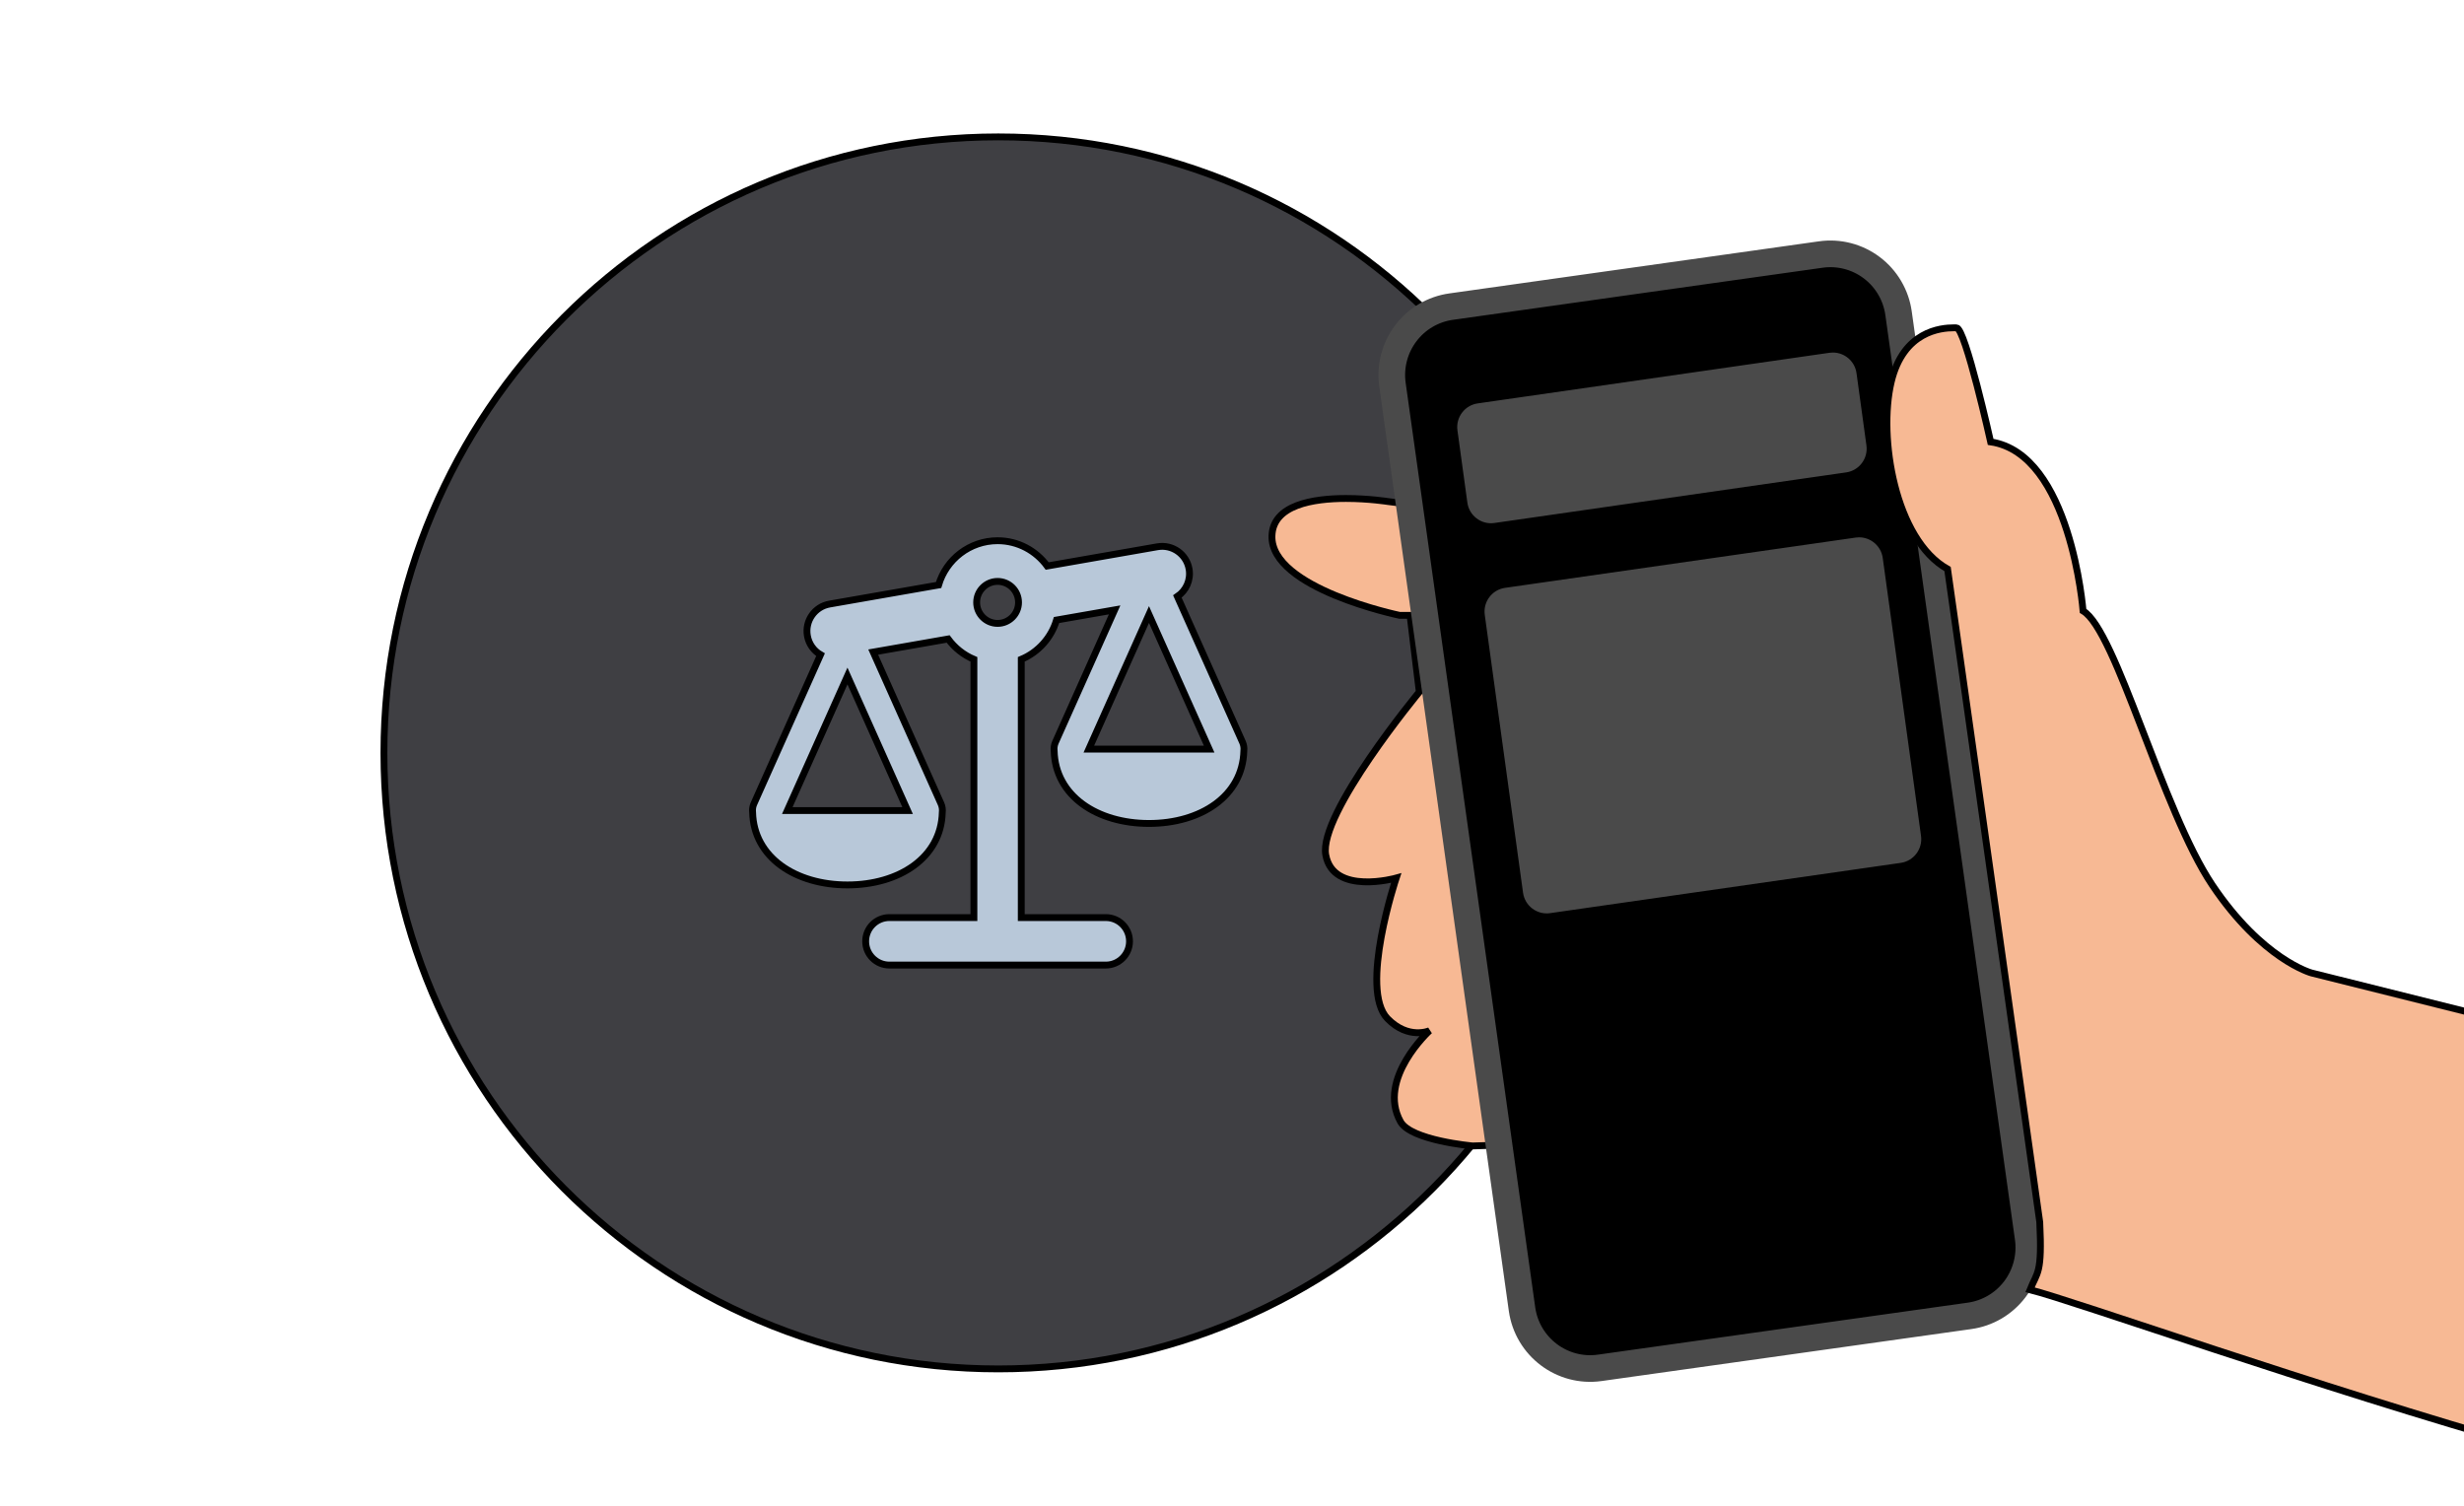 <?xml version="1.0" ?>
<svg xmlns="http://www.w3.org/2000/svg" width="360" height="220" viewBox="0 0 360 220">
  <g>
    <path d="M56.094,110C56.094,159.705 96.278,200 145.845,200L145.845,200C195.413,200 235.596,159.705 235.596,110L235.596,110C235.596,60.294 195.413,20 145.845,20L145.845,20C96.278,20 56.094,60.294 56.094,110L56.094,110Z" fill="#3F3F43" stroke-width="1" stroke="#00000000"/>
    <path d="M137.131,85.472L121.209,88.254C119.036,88.633 117.582,90.707 117.961,92.886L117.961,92.886C118.171,94.095 118.902,95.081 119.883,95.655L119.883,95.655L110.148,117.431C110.014,117.732 109.951,118.044 109.945,118.354L109.945,118.354L109.945,118.454C109.946,118.532 109.951,118.61 109.96,118.687L109.96,118.687C110.121,125.284 116.255,129.292 123.816,129.292L123.816,129.292C131.373,129.292 137.506,125.288 137.672,118.698L137.672,118.698C137.72,118.278 137.668,117.844 137.484,117.431L137.484,117.431L127.578,95.271L138.528,93.357C139.489,94.658 140.784,95.698 142.292,96.332L142.292,96.332L142.292,134.061L129.938,134.061C128.027,134.061 126.477,135.614 126.477,137.529L126.477,137.529C126.477,139.446 128.027,141 129.938,141L129.938,141L161.568,141C163.479,141 165.027,139.446 165.027,137.529L165.027,137.529C165.027,135.614 163.479,134.061 161.568,134.061L161.568,134.061L149.211,134.061L149.211,96.332C151.679,95.296 153.591,93.186 154.365,90.589L154.365,90.589L162.852,89.106L154.204,108.448C154.021,108.858 153.97,109.291 154.017,109.708L154.017,109.708C154.179,116.303 160.313,120.31 167.872,120.31L167.872,120.31C175.433,120.31 181.568,116.302 181.729,109.705L181.729,109.705C181.775,109.288 181.723,108.856 181.54,108.448L181.54,108.448L172.018,87.148C173.286,86.293 174.009,84.748 173.729,83.141L173.729,83.141C173.352,80.962 171.285,79.505 169.109,79.883L169.109,79.883L152.999,82.699C151.361,80.461 148.726,79 145.753,79L145.753,79C141.676,79 138.23,81.736 137.131,85.472L137.131,85.472ZM142.693,88.014C142.693,86.322 144.066,84.946 145.753,84.946L145.753,84.946C147.44,84.946 148.812,86.322 148.812,88.014L148.812,88.014C148.812,89.704 147.44,91.081 145.753,91.081L145.753,91.081C144.066,91.081 142.693,89.704 142.693,88.014L142.693,88.014ZM167.872,89.783L176.662,109.445L159.084,109.445L167.872,89.783ZM123.816,98.765L132.605,118.426L115.027,118.426L123.816,98.765Z" fill="#B8C8D9" stroke-width="1" stroke="#00000000"/>
    <path d="M204.486,89.903L206.015,89.903L207.365,101.097C207.365,101.097 192.619,118.926 193.698,124.902C194.778,130.879 203.989,128.287 203.989,128.287C203.989,128.287 198.553,144.535 202.721,148.824C205.778,151.962 208.865,150.584 208.865,150.584C208.865,150.584 201.148,157.616 204.617,163.877C206.144,166.633 215.152,167.427 215.152,167.427L229.711,166.972C228.635,163.026 228.414,159.008 228.395,154.96L228.37,154.942C227.604,146.29 227.058,137.635 226.017,128.998C223.837,111.02 220.862,93.152 218.244,75.238C209.153,74.061 202.813,73.278 202.813,73.278C202.813,73.278 199.996,72.829 196.658,72.828C191.855,72.828 185.971,73.759 185.838,78.298C185.612,85.991 204.486,89.903 204.486,89.903Z" fill="#F7B994" stroke-width="1" stroke="#00000000"/>
    <path d="M266.03,37.187L212.023,44.797C209.378,45.165 206.989,46.573 205.38,48.708L205.38,48.708C203.771,50.845 203.075,53.534 203.444,56.185L203.444,56.185L222.375,191.29C223.163,196.789 228.235,200.616 233.722,199.849L233.722,199.849L287.73,192.257C290.38,191.894 292.778,190.485 294.39,188.343L294.39,188.343C296.002,186.203 296.696,183.506 296.319,180.85L296.319,180.85L277.386,45.77C277.016,43.121 275.611,40.728 273.481,39.119L273.481,39.119C271.727,37.793 269.601,37.089 267.43,37.089L267.43,37.089C266.964,37.089 266.497,37.121 266.03,37.187L266.03,37.187Z" fill="#1E1E1F" stroke-width="1" stroke="#00000000"/>
    <path d="M287.73,192.257L233.722,199.849C228.235,200.616 223.163,196.789 222.376,191.29L203.443,56.185C203.074,53.534 203.771,50.845 205.38,48.708C206.988,46.572 209.379,45.165 212.022,44.797L266.03,37.187C268.672,36.814 271.352,37.509 273.482,39.119C275.612,40.729 277.016,43.121 277.387,45.77L296.318,180.85C296.696,183.506 296.002,186.203 294.391,188.344C292.778,190.486 290.381,191.894 287.73,192.257Z" fill="#00000000" stroke-width="3.893" stroke="#4A4A4A"/>
    <path d="M284.548,83.139C284.548,83.139 298.001,178.272 298.016,178.558C298.392,186.212 297.635,185.811 296.598,188.436C303.198,190.106 337.731,202.399 370.202,211.639C378.43,213.981 386.284,216.528 392.819,219.302C395.723,220.535 404.204,201.527 418.264,162.277L337.721,142.152C337.721,142.152 330.551,140.217 323.226,129.312C315.901,118.408 309.17,92.079 304.343,89.255C304.343,89.255 302.568,66.291 290.841,64.561C290.841,64.561 287.137,47.935 285.864,47.901C285.762,47.898 285.627,47.895 285.463,47.895C283.597,47.895 278.08,48.355 276.311,55.812C274.387,63.922 276.87,78.825 284.548,83.139Z" fill="#F7B994" stroke-width="1" stroke="#00000000"/>
    <path d="M267.223,51.048L215.828,58.443C213.656,58.755 212.143,60.768 212.443,62.947L212.443,62.947L213.891,73.494C213.892,73.5 213.893,73.508 213.894,73.515L213.894,73.515C214.206,75.702 216.228,77.22 218.408,76.906L218.408,76.906L269.804,69.514C271.977,69.201 273.488,67.188 273.189,65.007L273.189,65.007L271.741,54.463C271.74,54.455 271.739,54.449 271.737,54.44L271.737,54.44C271.453,52.446 269.746,51.008 267.794,51.008L267.794,51.008C267.606,51.008 267.415,51.021 267.223,51.048L267.223,51.048Z" fill="#4A4A4A" stroke-width="1" stroke="#00000000"/>
    <path d="M271.055,78.047L219.821,85.392C217.647,85.704 216.134,87.719 216.434,89.9L216.434,89.9L222.027,130.497C222.028,130.503 222.029,130.509 222.03,130.516L222.03,130.516C222.341,132.702 224.363,134.222 226.543,133.91L226.543,133.91L277.776,126.564C279.95,126.252 281.465,124.237 281.164,122.056L281.164,122.056L275.572,81.459C275.571,81.453 275.57,81.446 275.57,81.44L275.57,81.44C275.284,79.444 273.577,78.006 271.624,78.006L271.624,78.006C271.437,78.006 271.247,78.02 271.055,78.047L271.055,78.047Z" fill="#4A4A4A" stroke-width="1" stroke="#00000000"/>
  </g>
</svg>
